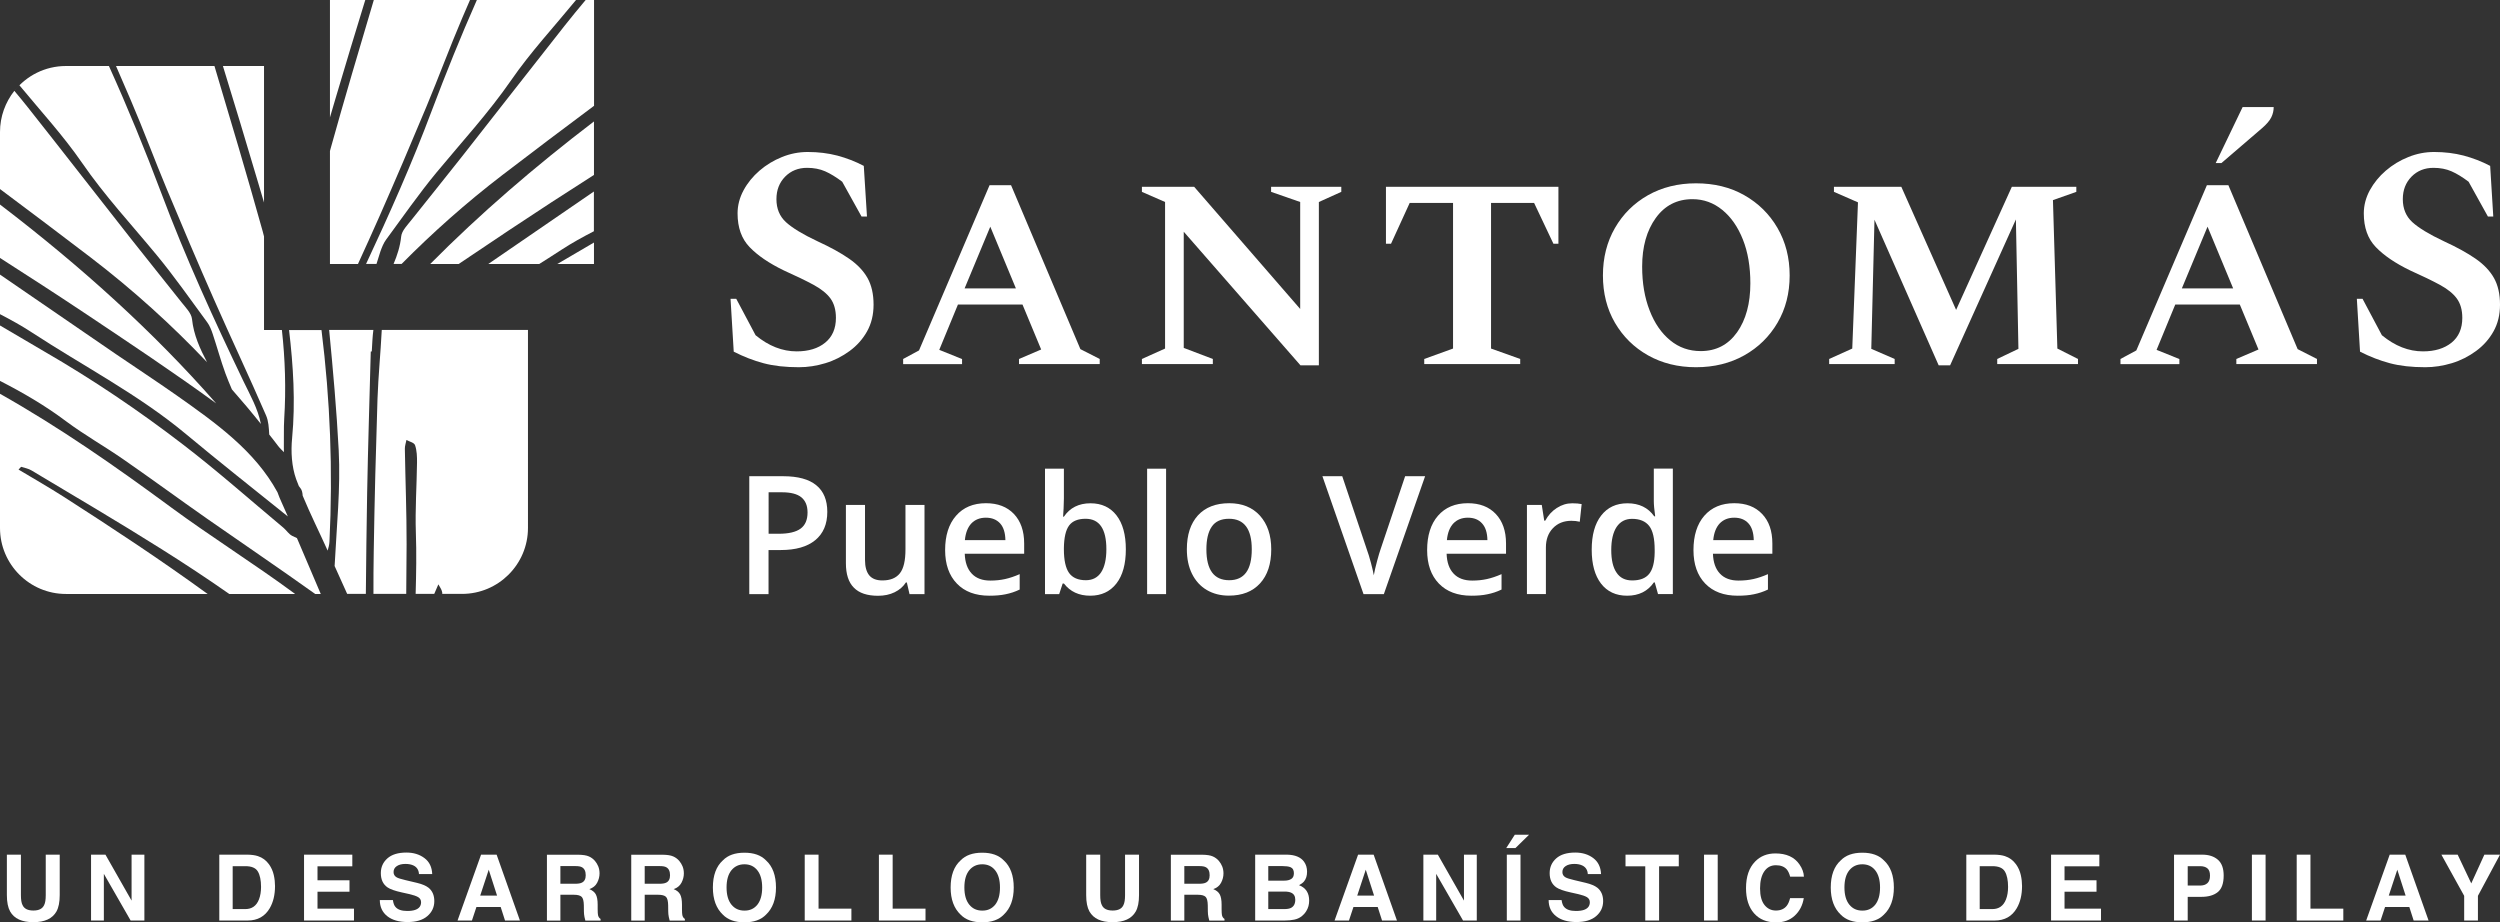 <?xml version="1.0" encoding="utf-8"?>
<!-- Generator: Adobe Illustrator 23.1.0, SVG Export Plug-In . SVG Version: 6.00 Build 0)  -->
<svg version="1.1" id="Capa_1" xmlns="http://www.w3.org/2000/svg" xmlns:xlink="http://www.w3.org/1999/xlink" x="0px" y="0px"
	 viewBox="0 0 345.43 127.44" style="enable-background:new 0 0 345.43 127.44;" xml:space="preserve">
<rect x="0" y="0" width="345.43" height="127.44" fill="#333333" stroke="none"/>
<style type="text/css">
	.st0{fill:#FFFFFF;}
</style>
<g>
	<path class="st0" d="M114.31,70.73c0,1.7-0.56,3-1.67,3.91c-1.11,0.91-2.7,1.36-4.76,1.36h-1.69v6.09h-2.66V65.8h4.69
		c2.04,0,3.56,0.42,4.57,1.25C113.81,67.88,114.31,69.11,114.31,70.73 M106.19,73.75h1.42c1.37,0,2.37-0.24,3.01-0.71
		c0.64-0.47,0.96-1.21,0.96-2.23c0-0.94-0.29-1.63-0.86-2.1c-0.57-0.46-1.46-0.69-2.67-0.69h-1.85V73.75z"/>
	<path class="st0" d="M125.67,82.09l-0.37-1.61h-0.13c-0.37,0.57-0.88,1.02-1.55,1.35c-0.67,0.33-1.44,0.49-2.3,0.49
		c-1.49,0-2.61-0.37-3.34-1.12c-0.74-0.74-1.1-1.87-1.1-3.38v-8.05h2.64v7.6c0,0.94,0.2,1.65,0.58,2.12
		c0.39,0.47,0.99,0.71,1.82,0.71c1.1,0,1.9-0.33,2.42-0.99c0.52-0.66,0.77-1.76,0.77-3.3v-6.14h2.63v12.32H125.67z"/>
	<path class="st0" d="M136.7,82.31c-1.92,0-3.42-0.56-4.49-1.68c-1.08-1.12-1.62-2.66-1.62-4.62c0-2.01,0.5-3.6,1.51-4.75
		c1-1.15,2.38-1.73,4.13-1.73c1.63,0,2.91,0.49,3.86,1.48c0.94,0.99,1.42,2.35,1.42,4.08v1.42h-8.21c0.04,1.19,0.36,2.11,0.97,2.75
		c0.61,0.65,1.47,0.96,2.57,0.96c0.73,0,1.4-0.07,2.03-0.21c0.63-0.14,1.3-0.36,2.02-0.68v2.13c-0.64,0.31-1.29,0.52-1.94,0.65
		C138.29,82.25,137.54,82.31,136.7,82.31 M136.22,71.53c-0.83,0-1.5,0.27-2,0.79c-0.5,0.53-0.8,1.29-0.9,2.31h5.6
		c-0.02-1.02-0.26-1.79-0.73-2.31C137.7,71.79,137.05,71.53,136.22,71.53"/>
	<path class="st0" d="M150.68,69.54c1.53,0,2.73,0.56,3.59,1.67c0.86,1.11,1.29,2.68,1.29,4.69c0,2.02-0.43,3.6-1.3,4.72
		c-0.87,1.12-2.08,1.69-3.62,1.69c-1.56,0-2.77-0.56-3.63-1.68h-0.18l-0.48,1.46h-1.96V64.76H147v4.12c0,0.3-0.01,0.75-0.04,1.36
		c-0.03,0.6-0.05,0.99-0.07,1.15H147C147.83,70.16,149.06,69.54,150.68,69.54 M150,71.68c-1.05,0-1.82,0.31-2.28,0.93
		c-0.46,0.62-0.7,1.66-0.72,3.11v0.18c0,1.5,0.24,2.59,0.71,3.26c0.48,0.67,1.25,1.01,2.33,1.01c0.93,0,1.63-0.37,2.11-1.1
		c0.48-0.74,0.72-1.8,0.72-3.18C152.87,73.08,151.91,71.68,150,71.68"/>
	<rect x="158.5" y="64.76" class="st0" width="2.62" height="17.33"/>
	<path class="st0" d="M175.65,75.9c0,2.01-0.51,3.58-1.55,4.71c-1.03,1.13-2.47,1.69-4.31,1.69c-1.15,0-2.17-0.26-3.05-0.78
		c-0.88-0.52-1.56-1.27-2.04-2.24c-0.48-0.97-0.71-2.1-0.71-3.39c0-2,0.51-3.55,1.53-4.68c1.03-1.12,2.47-1.68,4.33-1.68
		c1.78,0,3.2,0.57,4.24,1.72C175.13,72.41,175.65,73.96,175.65,75.9 M166.69,75.9c0,2.85,1.05,4.27,3.15,4.27
		c2.08,0,3.12-1.42,3.12-4.27c0-2.81-1.05-4.22-3.14-4.22c-1.1,0-1.89,0.36-2.39,1.09C166.93,73.5,166.69,74.55,166.69,75.9"/>
	<path class="st0" d="M194.15,65.8h2.76l-5.7,16.29h-2.81l-5.68-16.29h2.74l3.4,10.13c0.18,0.48,0.37,1.1,0.57,1.86
		c0.2,0.76,0.33,1.33,0.39,1.7c0.1-0.56,0.25-1.22,0.45-1.96s0.36-1.29,0.49-1.65L194.15,65.8z"/>
	<path class="st0" d="M203.3,82.31c-1.91,0-3.41-0.56-4.49-1.68c-1.08-1.12-1.62-2.66-1.62-4.62c0-2.01,0.5-3.6,1.5-4.75
		c1-1.15,2.38-1.73,4.13-1.73c1.63,0,2.91,0.49,3.85,1.48c0.94,0.99,1.42,2.35,1.42,4.08v1.42h-8.21c0.04,1.19,0.36,2.11,0.97,2.75
		c0.61,0.65,1.47,0.96,2.57,0.96c0.73,0,1.4-0.07,2.03-0.21c0.63-0.14,1.3-0.36,2.02-0.68v2.13c-0.64,0.31-1.28,0.52-1.94,0.65
		C204.89,82.25,204.14,82.31,203.3,82.31 M202.82,71.53c-0.83,0-1.5,0.27-2,0.79c-0.5,0.53-0.8,1.29-0.9,2.31h5.6
		c-0.02-1.02-0.26-1.79-0.74-2.31C204.31,71.79,203.65,71.53,202.82,71.53"/>
	<path class="st0" d="M217.24,69.54c0.52,0,0.96,0.04,1.3,0.11l-0.26,2.44c-0.37-0.09-0.76-0.13-1.16-0.13
		c-1.05,0-1.9,0.34-2.55,1.02c-0.65,0.68-0.97,1.57-0.97,2.66v6.44h-2.62V69.77h2.05l0.34,2.17h0.14c0.4-0.74,0.93-1.32,1.59-1.75
		C215.77,69.76,216.47,69.54,217.24,69.54"/>
	<path class="st0" d="M224.82,82.31c-1.54,0-2.74-0.56-3.6-1.67c-0.86-1.12-1.29-2.68-1.29-4.69c0-2.02,0.43-3.59,1.31-4.72
		c0.88-1.13,2.08-1.69,3.63-1.69c1.62,0,2.85,0.6,3.7,1.8h0.13c-0.12-0.89-0.19-1.58-0.19-2.1v-4.49h2.63v17.33h-2.05l-0.45-1.61
		h-0.12C227.67,81.7,226.44,82.31,224.82,82.31 M225.52,80.2c1.08,0,1.86-0.3,2.35-0.91c0.49-0.61,0.74-1.59,0.76-2.94v-0.37
		c0-1.55-0.25-2.66-0.76-3.31c-0.51-0.65-1.3-0.98-2.37-0.98c-0.92,0-1.63,0.38-2.13,1.12c-0.49,0.75-0.74,1.81-0.74,3.19
		c0,1.36,0.24,2.41,0.73,3.12C223.83,79.84,224.56,80.2,225.52,80.2"/>
	<path class="st0" d="M240.1,82.31c-1.92,0-3.41-0.56-4.49-1.68c-1.08-1.12-1.62-2.66-1.62-4.62c0-2.01,0.5-3.6,1.5-4.75
		c1.01-1.15,2.38-1.73,4.13-1.73c1.63,0,2.91,0.49,3.85,1.48c0.95,0.99,1.42,2.35,1.42,4.08v1.42h-8.21
		c0.04,1.19,0.36,2.11,0.97,2.75c0.61,0.65,1.47,0.96,2.57,0.96c0.73,0,1.41-0.07,2.04-0.21c0.63-0.14,1.3-0.36,2.02-0.68v2.13
		c-0.64,0.31-1.29,0.52-1.94,0.65C241.69,82.25,240.94,82.31,240.1,82.31 M239.62,71.53c-0.83,0-1.5,0.27-2,0.79
		c-0.5,0.53-0.8,1.29-0.9,2.31h5.6c-0.02-1.02-0.26-1.79-0.73-2.31C241.11,71.79,240.46,71.53,239.62,71.53"/>
	<path class="st0" d="M53.34,33.12c2.29-3.11,4.49-6.28,6.94-9.25c3.5-4.23,7.21-8.25,10.35-12.79c2.69-3.9,5.95-7.4,8.96-11.08
		h-13.7c-2.22,5.01-4.28,10.13-6.23,15.29c-2.72,7.26-5.84,14.26-9.08,21.18h1.44c0.18-0.57,0.36-1.15,0.54-1.72
		C52.76,34.19,52.99,33.6,53.34,33.12"/>
	<path class="st0" d="M58.91,14.76c1.7-4.07,3.23-8.23,4.96-12.28c0.35-0.83,0.71-1.65,1.07-2.48H51.65
		c-2.03,6.83-4.06,13.67-5.97,20.53c-0.04,0.11-0.06,0.22-0.09,0.34v15.61h3.87c0.99-2.18,1.99-4.35,2.95-6.54
		C54.63,24.91,56.79,19.84,58.91,14.76"/>
	<path class="st0" d="M50.47,0h-4.88v16.22c0.27-0.91,0.54-1.83,0.81-2.75C47.73,8.97,49.09,4.49,50.47,0"/>
	<path class="st0" d="M82.07,36.48v-2.97c-1.7,0.99-3.38,1.98-5.07,2.97H82.07z"/>
	<path class="st0" d="M80.92,0c-0.97,1.16-1.93,2.32-2.87,3.51c-4.74,6-9.43,12.04-14.16,18.05c-2.32,2.96-4.7,5.87-7.03,8.82
		c-0.56,0.72-1.35,1.49-1.43,2.3c-0.14,1.35-0.54,2.59-1.05,3.79h1.11c4.27-4.31,8.9-8.44,13.97-12.32
		c4.17-3.2,8.39-6.37,12.62-9.53V0H80.92z"/>
	<path class="st0" d="M63.37,36.48c2.32-1.57,4.65-3.12,6.98-4.68c3.87-2.58,7.78-5.12,11.72-7.63v-7.39
		C73.92,23,66.33,29.53,59.44,36.48H63.37z"/>
	<path class="st0" d="M74.5,36.48c1.03-0.65,2.06-1.3,3.08-1.97c1.44-0.94,2.95-1.77,4.48-2.56v-5.49
		c-4.87,3.34-9.73,6.68-14.6,10.02H74.5z"/>
	<path class="st0" d="M29.87,55.74C21.19,45.83,11.13,36.75,0,28.26v7.38c3.89,2.49,7.77,5,11.61,7.56
		C17.76,47.31,23.93,51.41,29.87,55.74"/>
	<path class="st0" d="M28.61,50.05c-0.98-1.86-1.85-3.77-2.08-5.96c-0.08-0.81-0.87-1.59-1.43-2.3c-2.33-2.96-4.71-5.87-7.03-8.83
		c-4.73-6.01-9.41-12.05-14.16-18.05c-0.63-0.8-1.28-1.58-1.93-2.36C0.75,14.12,0,16.09,0,18.24v7.88
		c4.19,3.13,8.37,6.28,12.51,9.44C18.43,40.09,23.77,44.94,28.61,50.05"/>
	<path class="st0" d="M2.68,11.78c2.92,3.54,6.05,6.94,8.65,10.71c3.13,4.55,6.86,8.56,10.35,12.79c2.45,2.97,4.66,6.14,6.95,9.25
		c0.35,0.47,0.58,1.07,0.77,1.64c0.6,1.8,1.1,3.65,1.75,5.43c0.27,0.74,0.58,1.47,0.89,2.2c1.38,1.57,2.72,3.16,4.01,4.78
		c-0.42-2.13-1.48-3.97-2.39-5.86c-4.07-8.49-8-17.06-11.36-26.01c-2.24-5.96-4.65-11.84-7.25-17.59H9.12
		c-2.89,0-5.46,1.34-7.13,3.44C2.21,12.29,2.44,12.02,2.68,11.78"/>
	<path class="st0" d="M23.06,26.16c2.12,5.09,4.27,10.15,6.49,15.18c2.37,5.38,4.88,10.68,7.22,16.08c0.33,0.76,0.38,1.69,0.43,2.62
		c0.41,0.53,0.83,1.04,1.22,1.57c0.22,0.3,0.53,0.58,0.81,0.87c0-0.22-0.01-0.46-0.01-0.66c0.03-1.32-0.03-2.64,0.05-3.95
		c0.26-4.13,0.13-8.22-0.32-12.27h-2.47V32.67c-0.07-0.24-0.13-0.48-0.19-0.73c-2.13-7.63-4.39-15.23-6.66-22.82H16.03
		c0.69,1.59,1.38,3.17,2.06,4.77C19.83,17.93,21.36,22.1,23.06,26.16"/>
	<path class="st0" d="M36.48,27.98V9.12H30.8c1.61,5.25,3.21,10.5,4.76,15.76C35.86,25.91,36.17,26.94,36.48,27.98"/>
	<path class="st0" d="M40.36,60.56c-0.18,1.86-0.06,3.91,0.56,5.65c0.11,0.32,0.25,0.63,0.37,0.95c0.08,0.1,0.16,0.21,0.24,0.32
		c0.18,0.22,0.27,0.6,0.29,1.01c1.06,2.56,2.31,5.05,3.45,7.59c0.12-0.41,0.23-0.81,0.25-1.21c0.49-9.9,0.1-19.64-1.1-29.26h-4.48
		C40.52,50.55,40.84,55.53,40.36,60.56"/>
	<path class="st0" d="M52.75,45.59c-0.16,3.17-0.48,6.35-0.59,9.52c-0.23,7.03-0.41,14.06-0.52,21.07
		c-0.04,1.97-0.04,3.92-0.04,5.88h4.53c0.02-2.28,0.04-4.56,0.05-6.85c0.01-4.41-0.17-8.79-0.24-13.19
		c-0.01-0.4,0.14-0.82,0.22-1.23c0.41,0.24,1.06,0.35,1.19,0.73c0.25,0.72,0.28,1.59,0.27,2.4c-0.04,3.22-0.27,6.47-0.16,9.68
		c0.1,2.82,0.05,5.63-0.03,8.46H60c0.25-0.57,0.42-0.95,0.57-1.32c0.18,0.36,0.45,0.66,0.53,1.1c0.01,0.06,0,0.15,0.01,0.22h2.73
		c5.02,0,9.11-4.08,9.11-9.11v-0.03V45.59H52.75z"/>
	<path class="st0" d="M51.23,48.57c0.05,0,0.09-0.01,0.14-0.01c0.06-0.99,0.09-1.99,0.22-2.97h-6.11
		c0.53,5.52,1.03,11.06,1.32,16.64c0.27,5.21-0.29,10.59-0.56,15.89c0,0.03-0.01,0.05-0.01,0.08c0.58,1.29,1.16,2.57,1.74,3.86h2.58
		c0.05-4.66,0.09-9.31,0.18-13.97C50.85,61.6,51.06,55.08,51.23,48.57"/>
	<path class="st0" d="M40.39,74.05c-0.49-0.24-0.81-0.78-1.24-1.14c-4.6-3.84-9.08-7.82-13.84-11.47
		c-6.1-4.69-12.47-8.99-19.2-12.88C4.06,47.36,2.04,46.16,0,44.97v7.66c3.15,1.61,6.21,3.39,9.09,5.55c2.57,1.92,5.37,3.49,8,5.32
		c3.87,2.68,7.66,5.47,11.51,8.16c4.98,3.48,10.01,6.88,14.95,10.41h0.77c-1.11-2.57-2.2-5.15-3.29-7.72
		C40.8,74.24,40.58,74.14,40.39,74.05"/>
	<path class="st0" d="M25.71,59.99c4.63,3.86,9.36,7.59,14.06,11.37c-0.08-0.18-0.15-0.37-0.24-0.55c-0.37-0.9-0.86-1.83-1.19-2.79
		c-3.11-5.72-8.5-9.56-13.92-13.38c-2.78-1.95-5.62-3.81-8.42-5.72C10.66,45.27,5.33,41.6,0,37.94v5.47
		c1.5,0.78,2.98,1.59,4.38,2.51C11.5,50.58,19.15,54.52,25.71,59.99"/>
	<path class="st0" d="M23.59,70.07C15.96,64.44,8.23,59.05,0,54.41v18.54c0,5.03,4.08,9.12,9.12,9.12h19.57
		C22.2,77.35,15.52,72.95,8.8,68.64c-2.05-1.31-4.15-2.51-6.24-3.76c0.12-0.13,0.24-0.25,0.36-0.38c0.49,0.16,1.02,0.24,1.45,0.51
		c5.99,3.59,12.02,7.12,17.93,10.85c3.18,2,6.31,4.06,9.38,6.21h9.09c-0.06-0.04-0.1-0.08-0.15-0.12
		C35.05,77.85,29.16,74.17,23.59,70.07"/>
	<path class="st0" d="M110.39,50.74c-1.87,0-3.49-0.18-4.88-0.55c-1.39-0.37-2.76-0.9-4.13-1.6l-0.44-7.3h0.79l2.67,5.03
		c1.81,1.49,3.7,2.23,5.68,2.23c1.63,0,2.95-0.4,3.93-1.2c0.99-0.8,1.49-1.95,1.49-3.43c0-1.11-0.26-2-0.76-2.69
		c-0.51-0.69-1.29-1.31-2.34-1.88c-1.05-0.57-2.42-1.23-4.11-1.99c-2.04-0.99-3.61-2.06-4.72-3.22c-1.11-1.15-1.66-2.7-1.66-4.66
		c0-1.1,0.28-2.17,0.83-3.19c0.55-1.02,1.29-1.92,2.2-2.71c0.92-0.79,1.95-1.42,3.1-1.88c1.15-0.47,2.34-0.7,3.57-0.7
		c1.46,0,2.82,0.17,4.09,0.5c1.27,0.34,2.49,0.81,3.65,1.42l0.44,7h-0.75l-2.67-4.81c-0.85-0.64-1.63-1.12-2.36-1.44
		c-0.73-0.32-1.56-0.48-2.49-0.48c-1.23,0-2.24,0.41-3.04,1.22c-0.8,0.82-1.2,1.85-1.2,3.11c0,1.31,0.44,2.37,1.31,3.17
		c0.87,0.8,2.33,1.69,4.37,2.65c1.78,0.82,3.24,1.62,4.37,2.41c1.14,0.79,1.98,1.68,2.54,2.67c0.55,0.99,0.83,2.21,0.83,3.67
		c0,1.4-0.3,2.63-0.9,3.7c-0.6,1.07-1.4,1.97-2.41,2.71c-1.01,0.74-2.12,1.31-3.34,1.68C112.84,50.55,111.61,50.74,110.39,50.74"/>
	<path class="st0" d="M124.79,50.3v-0.7l2.19-1.18l9.75-22.83h2.97l9.58,22.65l2.67,1.36v0.7H140.8v-0.7l3.06-1.31l-2.58-6.21h-8.92
		l-2.58,6.26l3.15,1.27v0.7H124.79z M133.28,39.85h7.09l-3.54-8.53L133.28,39.85z"/>
	<polygon class="st0" points="157.78,50.3 157.78,49.6 160.98,48.16 160.98,27.91 157.78,26.51 157.78,25.81 165,25.81 
		179.65,42.69 179.65,27.91 175.63,26.51 175.63,25.81 185.33,25.81 185.33,26.51 182.23,27.91 182.23,50.48 179.69,50.48 
		163.56,32.02 163.56,48.07 167.58,49.6 167.58,50.3 	"/>
	<polygon class="st0" points="196.79,50.3 196.79,49.6 200.77,48.16 200.77,28.04 194.78,28.04 192.2,33.68 191.5,33.68 
		191.5,25.81 215.33,25.81 215.33,33.68 214.64,33.68 211.97,28.04 206.02,28.04 206.02,48.16 210.05,49.6 210.05,50.3 	"/>
	<path class="st0" d="M234.34,50.74c-2.48,0-4.69-0.55-6.63-1.64c-1.94-1.09-3.46-2.6-4.57-4.5c-1.11-1.91-1.66-4.09-1.66-6.54
		c0-2.45,0.55-4.63,1.66-6.56c1.11-1.92,2.63-3.43,4.57-4.53c1.94-1.09,4.15-1.64,6.63-1.64c2.51,0,4.73,0.54,6.67,1.64
		c1.94,1.1,3.47,2.6,4.59,4.53c1.12,1.93,1.68,4.11,1.68,6.56c0,2.45-0.56,4.63-1.68,6.54c-1.12,1.91-2.65,3.41-4.59,4.5
		C239.07,50.19,236.84,50.74,234.34,50.74 M234.99,48.51c2.13,0,3.8-0.87,5.03-2.6c1.22-1.73,1.83-3.99,1.83-6.76
		c0-2.3-0.34-4.32-1.03-6.05c-0.69-1.74-1.63-3.1-2.84-4.09c-1.21-0.99-2.59-1.49-4.13-1.49c-2.13,0-3.82,0.87-5.07,2.6
		c-1.25,1.74-1.88,3.97-1.88,6.71c0,2.28,0.34,4.29,1.03,6.06c0.68,1.77,1.63,3.14,2.84,4.13
		C231.98,48.02,233.39,48.51,234.99,48.51"/>
	<polygon class="st0" points="252.74,50.3 252.74,49.6 255.93,48.16 256.72,27.96 253.4,26.51 253.4,25.81 262.71,25.81 
		270.28,42.82 277.98,25.81 286.89,25.81 286.89,26.51 283.66,27.65 284.27,48.16 287.12,49.6 287.12,50.3 275.96,50.3 275.96,49.6 
		278.89,48.2 278.54,30.32 269.45,50.48 267.87,50.48 259,30.36 258.56,48.2 261.79,49.6 261.79,50.3 	"/>
	<path class="st0" d="M292.99,50.3v-0.7l2.19-1.18l9.75-22.83h2.97l9.57,22.65l2.67,1.36v0.7H309v-0.7l3.06-1.31l-2.58-6.21h-8.92
		l-2.58,6.26l3.15,1.27v0.7H292.99z M301.47,39.85h7.09l-3.54-8.53L301.47,39.85z M306.15,22.53l3.72-7.74h4.29
		c0,0.5-0.11,0.97-0.33,1.42c-0.22,0.45-0.65,0.96-1.29,1.51l-5.6,4.81H306.15z"/>
	<path class="st0" d="M335.1,50.74c-1.87,0-3.49-0.18-4.88-0.55c-1.39-0.37-2.76-0.9-4.13-1.6l-0.44-7.3h0.79l2.67,5.03
		c1.81,1.49,3.7,2.23,5.68,2.23c1.63,0,2.94-0.4,3.94-1.2c0.99-0.8,1.49-1.95,1.49-3.43c0-1.11-0.26-2-0.77-2.69
		c-0.51-0.69-1.29-1.31-2.34-1.88c-1.05-0.57-2.42-1.23-4.11-1.99c-2.04-0.99-3.62-2.06-4.73-3.22c-1.11-1.15-1.66-2.7-1.66-4.66
		c0-1.1,0.28-2.17,0.83-3.19c0.56-1.02,1.29-1.92,2.21-2.71c0.92-0.79,1.95-1.42,3.11-1.88c1.15-0.47,2.34-0.7,3.57-0.7
		c1.46,0,2.82,0.17,4.09,0.5c1.27,0.34,2.49,0.81,3.65,1.42l0.43,7h-0.74l-2.67-4.81c-0.85-0.64-1.63-1.12-2.36-1.44
		c-0.73-0.32-1.56-0.48-2.49-0.48c-1.23,0-2.24,0.41-3.04,1.22c-0.8,0.82-1.2,1.85-1.2,3.11c0,1.31,0.44,2.37,1.31,3.17
		c0.88,0.8,2.33,1.69,4.38,2.65c1.78,0.82,3.23,1.62,4.37,2.41c1.14,0.79,1.98,1.68,2.54,2.67c0.55,0.99,0.83,2.21,0.83,3.67
		c0,1.4-0.3,2.63-0.9,3.7c-0.6,1.07-1.4,1.97-2.41,2.71c-1.01,0.74-2.12,1.31-3.34,1.68C337.55,50.55,336.33,50.74,335.1,50.74"/>
	<path class="st0" d="M0.96,118.09h1.93v5.59c0,0.63,0.07,1.08,0.22,1.37c0.23,0.51,0.73,0.76,1.5,0.76c0.77,0,1.26-0.25,1.49-0.76
		c0.15-0.29,0.22-0.74,0.22-1.37v-5.59h1.93v5.59c0,0.97-0.15,1.72-0.45,2.26c-0.56,0.99-1.62,1.48-3.2,1.48
		c-1.57,0-2.64-0.49-3.2-1.48c-0.3-0.54-0.45-1.29-0.45-2.26V118.09z"/>
	<polygon class="st0" points="12.58,118.09 14.57,118.09 18.18,124.44 18.18,118.09 19.95,118.09 19.95,127.19 18.05,127.19 
		14.35,120.74 14.35,127.19 12.58,127.19 	"/>
	<path class="st0" d="M35.63,118.29c0.64,0.21,1.15,0.59,1.55,1.15c0.32,0.45,0.53,0.94,0.65,1.47c0.12,0.53,0.17,1.03,0.17,1.51
		c0,1.21-0.24,2.23-0.73,3.07c-0.66,1.13-1.68,1.7-3.05,1.7H30.3v-9.1h3.92C34.79,118.1,35.26,118.17,35.63,118.29 M32.15,119.67
		v5.94h1.75c0.9,0,1.53-0.44,1.88-1.33c0.19-0.49,0.29-1.06,0.29-1.73c0-0.93-0.15-1.64-0.44-2.13c-0.29-0.5-0.87-0.74-1.73-0.74
		H32.15z"/>
	<polygon class="st0" points="48.68,119.7 43.87,119.7 43.87,121.63 48.29,121.63 48.29,123.21 43.87,123.21 43.87,125.55 
		48.91,125.55 48.91,127.19 42.01,127.19 42.01,118.09 48.68,118.09 	"/>
	<path class="st0" d="M54.29,124.38c0.06,0.41,0.17,0.73,0.35,0.93c0.31,0.37,0.85,0.56,1.62,0.56c0.46,0,0.83-0.05,1.11-0.15
		c0.54-0.19,0.81-0.54,0.81-1.06c0-0.3-0.13-0.53-0.4-0.7c-0.27-0.16-0.69-0.3-1.26-0.43l-0.99-0.22c-0.97-0.21-1.63-0.45-1.99-0.7
		c-0.61-0.42-0.92-1.08-0.92-1.97c0-0.82,0.3-1.49,0.9-2.03c0.6-0.54,1.48-0.81,2.64-0.81c0.97,0,1.8,0.25,2.48,0.76
		c0.69,0.51,1.04,1.25,1.08,2.21h-1.83c-0.03-0.55-0.28-0.94-0.73-1.17c-0.3-0.15-0.68-0.23-1.13-0.23c-0.5,0-0.9,0.1-1.2,0.3
		c-0.3,0.2-0.45,0.47-0.45,0.83c0,0.32,0.15,0.57,0.44,0.73c0.19,0.11,0.59,0.23,1.21,0.38l1.6,0.38c0.7,0.17,1.22,0.39,1.57,0.66
		c0.54,0.43,0.81,1.05,0.81,1.86c0,0.83-0.32,1.52-0.96,2.07c-0.64,0.55-1.55,0.82-2.72,0.82c-1.2,0-2.14-0.27-2.82-0.81
		s-1.03-1.29-1.03-2.23H54.29z"/>
	<path class="st0" d="M66.47,118.09h2.15l3.22,9.1h-2.06l-0.6-1.87h-3.35l-0.62,1.87h-1.99L66.47,118.09z M66.35,123.75h2.33
		l-1.15-3.58L66.35,123.75z"/>
	<path class="st0" d="M81.36,118.33c0.33,0.14,0.62,0.36,0.85,0.63c0.19,0.23,0.35,0.49,0.46,0.77c0.11,0.28,0.17,0.6,0.17,0.96
		c0,0.43-0.11,0.86-0.33,1.28c-0.22,0.42-0.58,0.71-1.08,0.88c0.42,0.17,0.72,0.41,0.89,0.72c0.17,0.31,0.26,0.78,0.26,1.42v0.61
		c0,0.42,0.02,0.7,0.05,0.85c0.05,0.23,0.17,0.41,0.35,0.52v0.23h-2.1c-0.06-0.2-0.1-0.36-0.12-0.49c-0.05-0.25-0.08-0.52-0.08-0.78
		l-0.01-0.85c-0.01-0.58-0.11-0.97-0.3-1.16c-0.19-0.19-0.55-0.29-1.08-0.29h-1.86v3.57h-1.86v-9.1h4.35
		C80.54,118.11,81.02,118.18,81.36,118.33 M77.43,119.67v2.44h2.05c0.41,0,0.71-0.05,0.91-0.15c0.36-0.17,0.54-0.51,0.54-1.02
		c0-0.55-0.17-0.92-0.52-1.11c-0.19-0.11-0.49-0.16-0.88-0.16H77.43z"/>
	<path class="st0" d="M93.01,118.33c0.33,0.14,0.62,0.36,0.85,0.63c0.19,0.23,0.35,0.49,0.46,0.77c0.11,0.28,0.17,0.6,0.17,0.96
		c0,0.43-0.11,0.86-0.33,1.28c-0.22,0.42-0.58,0.71-1.08,0.88c0.42,0.17,0.72,0.41,0.89,0.72c0.17,0.31,0.26,0.78,0.26,1.42v0.61
		c0,0.42,0.02,0.7,0.05,0.85c0.05,0.23,0.17,0.41,0.35,0.52v0.23h-2.1c-0.06-0.2-0.1-0.36-0.12-0.49c-0.05-0.25-0.08-0.52-0.08-0.78
		l-0.01-0.85c-0.01-0.58-0.11-0.97-0.3-1.16c-0.19-0.19-0.55-0.29-1.08-0.29h-1.86v3.57h-1.86v-9.1h4.35
		C92.2,118.11,92.68,118.18,93.01,118.33 M89.08,119.67v2.44h2.05c0.41,0,0.71-0.05,0.91-0.15c0.36-0.17,0.54-0.51,0.54-1.02
		c0-0.55-0.17-0.92-0.52-1.11c-0.19-0.11-0.49-0.16-0.88-0.16H89.08z"/>
	<path class="st0" d="M105.84,126.38c-0.69,0.71-1.68,1.06-2.98,1.06c-1.3,0-2.29-0.35-2.98-1.06c-0.92-0.87-1.38-2.12-1.38-3.75
		c0-1.67,0.46-2.92,1.38-3.75c0.69-0.71,1.68-1.06,2.98-1.06c1.3,0,2.29,0.35,2.98,1.06c0.92,0.83,1.38,2.09,1.38,3.75
		C107.22,124.26,106.76,125.51,105.84,126.38 M104.65,125c0.44-0.56,0.66-1.35,0.66-2.37c0-1.02-0.22-1.81-0.66-2.37
		c-0.44-0.56-1.04-0.84-1.79-0.84c-0.75,0-1.35,0.28-1.8,0.83c-0.45,0.56-0.67,1.35-0.67,2.37c0,1.02,0.22,1.81,0.67,2.37
		c0.45,0.56,1.05,0.83,1.8,0.83C103.61,125.83,104.21,125.55,104.65,125"/>
	<polygon class="st0" points="111.19,118.09 113.1,118.09 113.1,125.55 117.64,125.55 117.64,127.19 111.19,127.19 	"/>
	<polygon class="st0" points="121.44,118.09 123.34,118.09 123.34,125.55 127.88,125.55 127.88,127.19 121.44,127.19 	"/>
	<path class="st0" d="M138.69,126.38c-0.69,0.71-1.68,1.06-2.98,1.06c-1.3,0-2.29-0.35-2.98-1.06c-0.92-0.87-1.38-2.12-1.38-3.75
		c0-1.67,0.46-2.92,1.38-3.75c0.69-0.71,1.68-1.06,2.98-1.06c1.3,0,2.29,0.35,2.98,1.06c0.92,0.83,1.38,2.09,1.38,3.75
		C140.07,124.26,139.61,125.51,138.69,126.38 M137.51,125c0.44-0.56,0.66-1.35,0.66-2.37c0-1.02-0.22-1.81-0.66-2.37
		c-0.44-0.56-1.04-0.84-1.79-0.84c-0.75,0-1.35,0.28-1.8,0.83c-0.45,0.56-0.67,1.35-0.67,2.37c0,1.02,0.22,1.81,0.67,2.37
		c0.45,0.56,1.05,0.83,1.8,0.83C136.47,125.83,137.06,125.55,137.51,125"/>
	<path class="st0" d="M150.09,118.09h1.93v5.59c0,0.63,0.07,1.08,0.22,1.37c0.23,0.51,0.73,0.76,1.5,0.76
		c0.77,0,1.27-0.25,1.49-0.76c0.15-0.29,0.22-0.74,0.22-1.37v-5.59h1.93v5.59c0,0.97-0.15,1.72-0.45,2.26
		c-0.56,0.99-1.62,1.48-3.2,1.48s-2.64-0.49-3.2-1.48c-0.3-0.54-0.45-1.29-0.45-2.26V118.09z"/>
	<path class="st0" d="M167.57,118.33c0.33,0.14,0.62,0.36,0.85,0.63c0.19,0.23,0.35,0.49,0.46,0.77c0.11,0.28,0.17,0.6,0.17,0.96
		c0,0.43-0.11,0.86-0.33,1.28c-0.22,0.42-0.58,0.71-1.08,0.88c0.42,0.17,0.72,0.41,0.89,0.72c0.17,0.31,0.26,0.78,0.26,1.42v0.61
		c0,0.42,0.02,0.7,0.05,0.85c0.05,0.23,0.17,0.41,0.35,0.52v0.23h-2.1c-0.06-0.2-0.1-0.36-0.12-0.49c-0.05-0.25-0.08-0.52-0.08-0.78
		l-0.01-0.85c-0.01-0.58-0.11-0.97-0.3-1.16c-0.19-0.19-0.55-0.29-1.08-0.29h-1.86v3.57h-1.86v-9.1h4.35
		C166.76,118.11,167.24,118.18,167.57,118.33 M163.64,119.67v2.44h2.05c0.41,0,0.71-0.05,0.91-0.15c0.36-0.17,0.54-0.51,0.54-1.02
		c0-0.55-0.17-0.92-0.52-1.11c-0.2-0.11-0.49-0.16-0.88-0.16H163.64z"/>
	<path class="st0" d="M180.18,119.06c0.28,0.39,0.42,0.85,0.42,1.39c0,0.56-0.14,1-0.42,1.34c-0.16,0.19-0.39,0.36-0.69,0.52
		c0.46,0.17,0.81,0.44,1.05,0.8c0.24,0.37,0.35,0.81,0.35,1.33c0,0.54-0.13,1.02-0.4,1.45c-0.17,0.28-0.39,0.52-0.64,0.72
		c-0.29,0.22-0.63,0.38-1.03,0.46c-0.39,0.08-0.82,0.12-1.29,0.12h-4.1v-9.1h4.4C178.93,118.11,179.72,118.43,180.18,119.06
		 M175.24,119.67v2.01h2.21c0.39,0,0.71-0.07,0.96-0.23c0.25-0.15,0.37-0.42,0.37-0.8c0-0.42-0.16-0.7-0.49-0.84
		c-0.28-0.1-0.64-0.14-1.07-0.14H175.24z M175.24,123.18v2.43h2.21c0.39,0,0.7-0.05,0.92-0.16c0.4-0.2,0.6-0.58,0.6-1.14
		c0-0.47-0.19-0.8-0.58-0.97c-0.22-0.1-0.52-0.15-0.91-0.15H175.24z"/>
	<path class="st0" d="M187.65,118.09h2.15l3.22,9.1h-2.06l-0.6-1.87h-3.35l-0.62,1.87h-1.99L187.65,118.09z M187.53,123.75h2.33
		l-1.15-3.58L187.53,123.75z"/>
	<polygon class="st0" points="196.67,118.09 198.67,118.09 202.28,124.44 202.28,118.09 204.05,118.09 204.05,127.19 202.15,127.19 
		198.44,120.74 198.44,127.19 196.67,127.19 	"/>
	<path class="st0" d="M211.27,115.34l-1.88,1.84h-1.27l1.18-1.84H211.27z M210.09,127.19h-1.89v-9.1h1.89V127.19z"/>
	<path class="st0" d="M215.77,124.38c0.06,0.41,0.17,0.73,0.35,0.93c0.31,0.37,0.85,0.56,1.62,0.56c0.46,0,0.83-0.05,1.12-0.15
		c0.54-0.19,0.81-0.54,0.81-1.06c0-0.3-0.13-0.53-0.4-0.7c-0.27-0.16-0.69-0.3-1.26-0.43l-0.98-0.22c-0.97-0.21-1.63-0.45-1.99-0.7
		c-0.61-0.42-0.92-1.08-0.92-1.97c0-0.82,0.3-1.49,0.9-2.03c0.6-0.54,1.48-0.81,2.64-0.81c0.97,0,1.8,0.25,2.48,0.76
		c0.68,0.51,1.04,1.25,1.08,2.21h-1.83c-0.03-0.55-0.28-0.94-0.73-1.17c-0.3-0.15-0.68-0.23-1.13-0.23c-0.5,0-0.9,0.1-1.2,0.3
		c-0.3,0.2-0.45,0.47-0.45,0.83c0,0.32,0.15,0.57,0.44,0.73c0.19,0.11,0.59,0.23,1.21,0.38l1.6,0.38c0.7,0.17,1.22,0.39,1.57,0.66
		c0.54,0.43,0.81,1.05,0.81,1.86c0,0.83-0.32,1.52-0.96,2.07c-0.64,0.55-1.55,0.82-2.72,0.82c-1.2,0-2.14-0.27-2.82-0.81
		c-0.69-0.54-1.03-1.29-1.03-2.23H215.77z"/>
	<polygon class="st0" points="231.96,118.09 231.96,119.7 229.24,119.7 229.24,127.19 227.33,127.19 227.33,119.7 224.6,119.7 
		224.6,118.09 	"/>
	<rect x="235.45" y="118.09" class="st0" width="1.89" height="9.1"/>
	<path class="st0" d="M242.51,119.04c0.73-0.75,1.66-1.12,2.8-1.12c1.51,0,2.62,0.5,3.32,1.51c0.39,0.56,0.6,1.13,0.62,1.7h-1.9
		c-0.12-0.44-0.28-0.77-0.46-0.99c-0.34-0.39-0.84-0.59-1.51-0.59c-0.68,0-1.21,0.28-1.6,0.84c-0.39,0.56-0.59,1.35-0.59,2.37
		c0,1.02,0.21,1.78,0.62,2.29c0.41,0.51,0.94,0.76,1.57,0.76c0.65,0,1.15-0.22,1.49-0.65c0.19-0.23,0.35-0.59,0.47-1.06h1.89
		c-0.16,0.99-0.58,1.8-1.25,2.42c-0.67,0.62-1.53,0.93-2.57,0.93c-1.3,0-2.31-0.42-3.05-1.26c-0.74-0.84-1.11-2-1.11-3.47
		C241.25,121.13,241.67,119.9,242.51,119.04"/>
	<path class="st0" d="M260.3,126.38c-0.69,0.71-1.68,1.06-2.98,1.06c-1.3,0-2.29-0.35-2.98-1.06c-0.92-0.87-1.38-2.12-1.38-3.75
		c0-1.67,0.46-2.92,1.38-3.75c0.69-0.71,1.68-1.06,2.98-1.06c1.3,0,2.29,0.35,2.98,1.06c0.92,0.83,1.38,2.09,1.38,3.75
		C261.68,124.26,261.22,125.51,260.3,126.38 M259.11,125c0.44-0.56,0.66-1.35,0.66-2.37c0-1.02-0.22-1.81-0.66-2.37
		c-0.44-0.56-1.04-0.84-1.79-0.84c-0.75,0-1.35,0.28-1.8,0.83c-0.45,0.56-0.67,1.35-0.67,2.37c0,1.02,0.22,1.81,0.67,2.37
		c0.45,0.56,1.05,0.83,1.8,0.83C258.07,125.83,258.67,125.55,259.11,125"/>
	<path class="st0" d="M277.02,118.29c0.64,0.21,1.15,0.59,1.55,1.15c0.32,0.45,0.53,0.94,0.65,1.47c0.12,0.53,0.17,1.03,0.17,1.51
		c0,1.21-0.24,2.23-0.73,3.07c-0.66,1.13-1.68,1.7-3.05,1.7h-3.92v-9.1h3.92C276.18,118.1,276.65,118.17,277.02,118.29
		 M273.54,119.67v5.94h1.75c0.9,0,1.53-0.44,1.88-1.33c0.19-0.49,0.29-1.06,0.29-1.73c0-0.93-0.15-1.64-0.44-2.13
		c-0.29-0.5-0.87-0.74-1.73-0.74H273.54z"/>
	<polygon class="st0" points="290.07,119.7 285.26,119.7 285.26,121.63 289.68,121.63 289.68,123.21 285.26,123.21 285.26,125.55 
		290.3,125.55 290.3,127.19 283.4,127.19 283.4,118.09 290.07,118.09 	"/>
	<path class="st0" d="M306.45,123.25c-0.53,0.44-1.29,0.67-2.28,0.67h-1.89v3.27h-1.89v-9.1h3.91c0.9,0,1.62,0.24,2.15,0.7
		c0.54,0.47,0.8,1.2,0.8,2.18C307.25,122.05,306.98,122.81,306.45,123.25 M305,119.98c-0.24-0.2-0.58-0.3-1.01-0.3h-1.71v2.68h1.71
		c0.43,0,0.77-0.11,1.01-0.33c0.24-0.22,0.36-0.56,0.36-1.04S305.24,120.18,305,119.98"/>
	<rect x="311.15" y="118.09" class="st0" width="1.89" height="9.1"/>
	<polygon class="st0" points="317.34,118.09 319.24,118.09 319.24,125.55 323.78,125.55 323.78,127.19 317.34,127.19 	"/>
	<path class="st0" d="M330.19,118.09h2.15l3.22,9.1h-2.06l-0.6-1.87h-3.35l-0.62,1.87h-1.99L330.19,118.09z M330.06,123.75h2.33
		l-1.15-3.58L330.06,123.75z"/>
	<polygon class="st0" points="343.27,118.09 345.43,118.09 342.38,123.78 342.38,127.19 340.48,127.19 340.48,123.78 337.33,118.09 
		339.58,118.09 341.46,122.06 	"/>
</g>
</svg>
